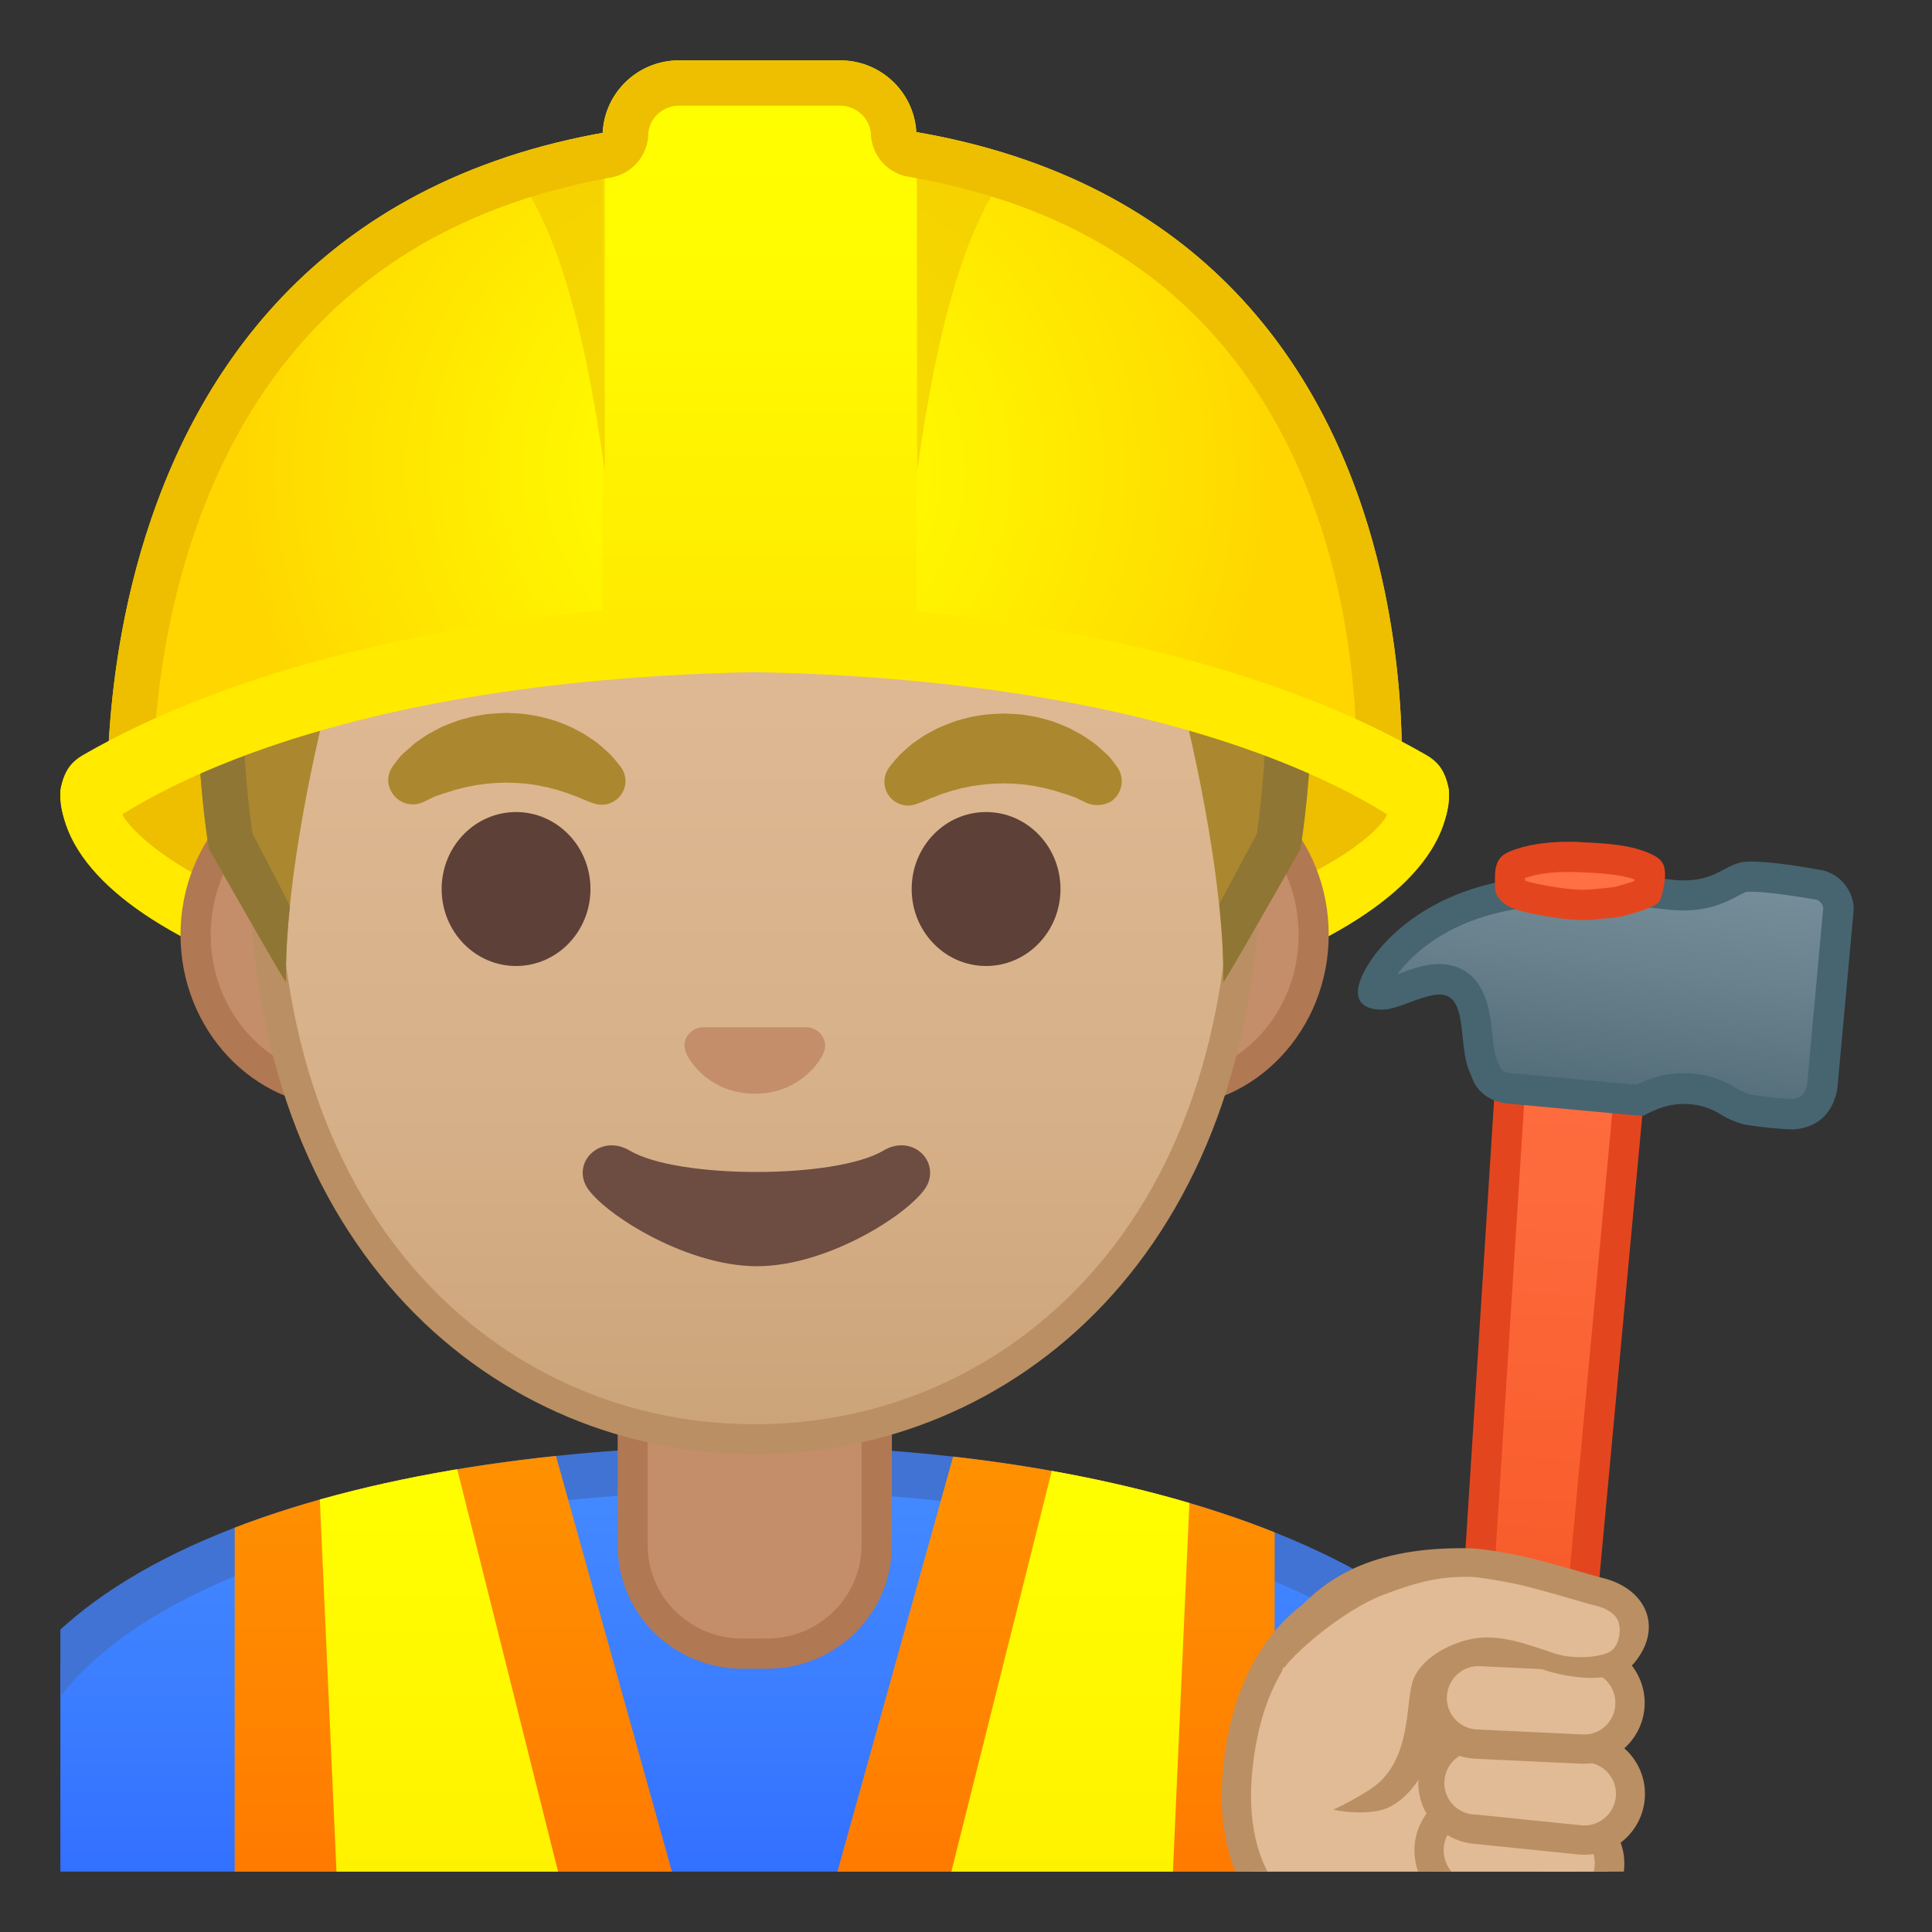 <svg viewBox="0 0 128 128" xmlns="http://www.w3.org/2000/svg" xmlns:xlink="http://www.w3.org/1999/xlink" width="512px" height="512px"><rect x="0" y="0" width="128" height="128" fill="#333333" stroke="none"/><defs><path id="a" d="M4 4h120v120H4z"/></defs><clipPath id="b"><use xlink:href="#a"/></clipPath><g clip-path="url(#b)"><linearGradient id="c" x1="50" x2="50" y1="97.281" y2="136.1" gradientUnits="userSpaceOnUse"><stop stop-color="#448AFF" offset=".003"/><stop stop-color="#3B7DFF" offset=".404"/><stop stop-color="#2962FF" offset="1"/></linearGradient><path d="M-.5 136.1v-15.26c0-16.23 25.36-23.53 50.5-23.56h.13c25.03 0 50.36 8.09 50.36 23.56v15.26H-.5z" fill="url(#c)"/><path d="M50.13 98.78c12.9 0 25.42 2.19 34.36 6 6.62 2.83 14.51 7.91 14.51 16.05v13.76H1v-13.76c0-15.2 24.61-22.03 49-22.06l.13.01m0-3H50c-25.49.03-52 7.28-52 25.06v16.76h104v-16.76c0-16.76-26.26-25.06-51.87-25.06z" fill="#4073D4"/></g><g clip-path="url(#b)"><path d="M49.17 109.56c-4 0-7.26-3.22-7.26-7.17v-8.98h16.16v8.98c0 3.95-3.26 7.17-7.26 7.17h-1.64z" fill="#C48E6A"/><path d="M57.08 94.41v7.98c0 3.4-2.81 6.17-6.26 6.17h-1.65c-3.45 0-6.26-2.77-6.26-6.17v-7.98h14.17m2-2H40.92v9.98c0 4.51 3.7 8.17 8.26 8.17h1.65c4.56 0 8.26-3.66 8.26-8.17v-9.98h-.01z" fill="#B07853"/></g><g clip-path="url(#b)"><defs><path id="d" d="M-2 120.84v16.76h104v-16.76c0-16.79-26.35-25.09-52-25.06-25.49.03-52 7.28-52 25.06z"/></defs><clipPath id="e"><use xlink:href="#d"/></clipPath><g clip-path="url(#e)"><linearGradient id="f" x1="31.928" x2="31.928" y1="95.94" y2="136.89" gradientUnits="userSpaceOnUse"><stop stop-color="#FF9100" offset=".003"/><stop stop-color="#FF8400" offset=".44"/><stop stop-color="#FF6D00" offset="1"/></linearGradient><path d="M15.55 100.57v37.03h32.76L36.18 94.11c-7.72 1.24-14.88 3.35-20.63 6.46z" fill="url(#f)"/><linearGradient id="g" x1="30.757" x2="30.757" y1="96.019" y2="137.59" gradientUnits="userSpaceOnUse"><stop stop-color="#ff0" offset=".003"/><stop stop-color="#FFF200" offset=".678"/><stop stop-color="#FFEA00" offset="1"/></linearGradient><path d="M21.13 98.03l1.77 39.57h17.48L29.8 95.38a67.63 67.63 0 0 0-8.67 2.65z" fill="url(#g)"/><linearGradient id="h" x1="-233.83" x2="-233.83" y1="95.94" y2="136.89" gradientTransform="matrix(-1 0 0 1 -165.76 0)" gradientUnits="userSpaceOnUse"><stop stop-color="#FF9100" offset=".003"/><stop stop-color="#FF8400" offset=".44"/><stop stop-color="#FF6D00" offset="1"/></linearGradient><path d="M84.45 100.57v37.03H51.69l12.12-43.48c7.73 1.23 14.89 3.34 20.64 6.45z" fill="url(#h)"/><linearGradient id="i" x1="-235" x2="-235" y1="96.019" y2="137.59" gradientTransform="matrix(-1 0 0 1 -165.76 0)" gradientUnits="userSpaceOnUse"><stop stop-color="#ff0" offset=".003"/><stop stop-color="#FFF200" offset=".678"/><stop stop-color="#FFEA00" offset="1"/></linearGradient><path d="M78.87 98.03L77.1 137.6H59.62L70.2 95.38c3.05.72 5.96 1.61 8.67 2.65z" fill="url(#i)"/></g></g><path d="M4 52.5c0 9.34 20.59 16.92 46 16.92s46-7.57 46-16.92-92-9.35-92 0z" clip-path="url(#b)" fill="#FFEA00"/><path d="M91.38 52.49c-8.12-5.32-19.54-9.71-41.38-9.72-21.85.01-33.27 4.4-41.38 9.72-.62.41-.78 1.21-.32 1.8 4.45 5.83 23.46 11.57 41.7 11.59 18.24-.02 38-6.62 41.71-11.58.44-.6.3-1.4-.33-1.81z" clip-path="url(#b)" fill="#EDBF00"/><path clip-path="url(#b)" fill="none" d="M11 20.08h78v84H11z"/><g clip-path="url(#b)"><defs><path id="j" d="M8 32.04h84v76H8z"/></defs><clipPath id="k"><use xlink:href="#j"/></clipPath><g clip-path="url(#k)"><path d="M22.67 72.34c-5.36 0-9.71-4.67-9.71-10.41s4.36-10.41 9.71-10.41h54.65c5.36 0 9.71 4.67 9.71 10.41s-4.36 10.41-9.71 10.41H22.67z" fill="#C48E6A"/><path d="M77.33 52.52c4.8 0 8.71 4.22 8.71 9.41s-3.91 9.41-8.71 9.41H22.67c-4.8 0-8.71-4.22-8.71-9.41s3.91-9.41 8.71-9.41h54.66m0-2H22.67c-5.89 0-10.71 5.14-10.71 11.41 0 6.28 4.82 11.41 10.71 11.41h54.65c5.89 0 10.71-5.14 10.71-11.41.01-6.28-4.81-11.41-10.7-11.41z" fill="#B07853"/><linearGradient id="l" x1="50" x2="50" y1="94.676" y2="12.91" gradientUnits="userSpaceOnUse"><stop stop-color="#CCA47A" offset="0"/><stop stop-color="#D6B088" offset=".257"/><stop stop-color="#DEB892" offset=".589"/><stop stop-color="#E0BB95" offset="1"/></linearGradient><path d="M50 95.36c-15.66 0-32.52-12.14-32.52-38.81 0-12.38 3.56-23.79 10.02-32.13 6.04-7.8 14.25-12.27 22.5-12.27s16.45 4.47 22.5 12.27c6.46 8.34 10.02 19.75 10.02 32.13 0 12.09-3.51 22.19-10.14 29.21-5.86 6.19-13.81 9.6-22.38 9.6z" fill="url(#l)"/><path d="M50 13.15c7.94 0 15.85 4.33 21.71 11.88 6.33 8.16 9.81 19.35 9.81 31.52 0 11.83-3.41 21.7-9.87 28.52-5.67 5.99-13.36 9.29-21.65 9.29s-15.98-3.3-21.65-9.29c-6.46-6.82-9.87-16.69-9.87-28.52 0-12.16 3.49-23.35 9.81-31.52C34.15 17.48 42.06 13.15 50 13.15m0-2c-17.4 0-33.52 18.61-33.52 45.39 0 26.64 16.61 39.81 33.52 39.81s33.52-13.17 33.52-39.81c0-26.78-16.12-45.39-33.52-45.39z" fill="#BA8F63"/><path d="M25.99 50.81s.13-.19.38-.51c.07-.08.12-.16.22-.26.11-.11.23-.22.37-.34s.28-.24.43-.38c.15-.13.31-.23.48-.35.17-.11.34-.24.53-.35.19-.1.4-.21.6-.32.21-.12.43-.21.66-.3s.47-.18.71-.27c.49-.14 1-.29 1.54-.36.53-.1 1.08-.11 1.63-.14.55.03 1.09.03 1.63.14.53.07 1.05.22 1.54.36.24.08.48.17.71.27.23.09.45.18.66.3.21.11.41.22.6.32.19.11.36.24.53.35.17.12.33.22.47.34s.27.24.4.35c.12.11.24.21.34.31s.18.21.26.29c.31.36.46.57.46.57.51.7.35 1.69-.36 2.19-.43.31-.96.37-1.43.21l-.29-.1s-.19-.07-.49-.2c-.08-.03-.15-.07-.25-.11-.1-.03-.19-.07-.3-.11-.21-.08-.44-.17-.7-.25-.13-.04-.26-.09-.4-.13-.14-.03-.28-.07-.43-.11l-.22-.06c-.08-.01-.15-.03-.23-.04-.16-.03-.31-.07-.47-.1-.33-.04-.66-.11-1-.12-.34-.04-.69-.03-1.03-.05-.35.02-.7.01-1.03.05-.34.02-.67.09-1 .12-.16.03-.31.07-.47.1-.08.01-.16.03-.23.04l-.22.06c-.15.04-.29.07-.43.11s-.27.09-.4.13-.25.08-.37.11c-.1.04-.2.07-.29.1l-.27.09c-.1.04-.2.1-.29.14-.36.18-.57.27-.57.27-.83.34-1.77-.05-2.11-.87-.24-.48-.16-1.05.13-1.49z" fill="#AB872F"/><ellipse cx="34.19" cy="58.9" rx="4.93" ry="5.1" fill="#5D4037"/><path d="M72.05 53.22s-.22-.09-.57-.27c-.09-.04-.19-.1-.29-.14-.09-.02-.18-.06-.27-.09s-.19-.07-.29-.1c-.12-.04-.24-.07-.37-.11s-.26-.09-.4-.13-.28-.07-.43-.11l-.22-.06c-.08-.01-.15-.03-.23-.04-.16-.03-.31-.07-.47-.1-.33-.04-.66-.11-1-.12-.34-.04-.69-.03-1.03-.05-.35.02-.7.01-1.03.05-.34.02-.67.09-1 .12-.16.03-.31.07-.47.1-.08.01-.16.03-.23.04l-.22.06c-.15.04-.29.08-.43.11-.14.04-.27.09-.4.13-.26.07-.49.16-.7.25-.11.04-.2.08-.3.11-.09.04-.17.08-.25.11-.3.13-.49.2-.49.2l-.28.1c-.82.29-1.72-.15-2-.97-.17-.5-.08-1.03.21-1.44 0 0 .16-.22.46-.57.08-.09.16-.19.26-.29s.22-.2.34-.31.26-.23.4-.35.31-.22.47-.34c.17-.12.34-.24.53-.35.19-.1.4-.21.6-.32.21-.12.43-.21.66-.3s.46-.18.71-.27c.49-.14 1-.29 1.54-.36.53-.1 1.08-.11 1.63-.14.55.03 1.09.03 1.63.14.53.06 1.05.22 1.54.36.24.08.48.17.71.27.23.09.45.18.66.3.21.11.41.22.6.32.19.11.36.24.53.35.17.12.32.22.48.35.15.13.3.26.43.38s.26.23.37.34c.09.1.15.18.22.26.25.31.38.51.38.51.5.74.31 1.74-.43 2.25-.49.28-1.07.31-1.56.12z" fill="#AB872F"/><ellipse cx="65.33" cy="58.9" rx="4.93" ry="5.1" fill="#5D4037"/><path d="M53.86 68.14c-.11-.04-.21-.07-.32-.08h-7.07c-.11.01-.22.04-.32.08-.64.26-.99.92-.69 1.63s1.71 2.69 4.55 2.69 4.25-1.99 4.55-2.69c.29-.7-.06-1.37-.7-1.63z" fill="#C48E6A"/><path d="M58.53 76.23c-3.19 1.89-13.63 1.89-16.81 0-1.83-1.09-3.7.58-2.94 2.24.75 1.63 6.45 5.42 11.37 5.42s10.55-3.79 11.3-5.42c.75-1.67-1.09-3.33-2.92-2.24z" fill="#6D4C41"/><radialGradient id="m" cx="50.26" cy="4.359" r="48.85" gradientUnits="userSpaceOnUse"><stop stop-color="#BFA055" offset="0"/><stop stop-color="#AB872F" offset="1"/></radialGradient><path d="M50.02 4.12h-.04c-45.43.24-36.13 52.13-36.13 52.13s5.1 8.99 5.1 8.81c-.16-7.25 2.74-20.09 4.8-25.55a6.075 6.075 0 0 1 6.79-3.83c4.45.81 11.55 1.81 19.37 1.81h.16c7.83 0 14.92-1 19.37-1.81 2.9-.53 5.76 1.08 6.79 3.83 2.06 5.47 4.96 18.3 4.8 25.55 0 .18 5.1-8.81 5.1-8.81S95.45 4.36 50.02 4.12z" fill="url(#m)"/><path d="M50.02 4.12h-.04c-45.43.24-36.13 52.13-36.13 52.13s5 8.81 5.1 8.81c-.03-1.48.07-3.2.26-5.03-.12-.29-2.46-4.75-2.48-4.79-.24-1.6-.93-6.98-.55-13.56.41-7.04 2.17-16.96 8.22-24.22 5.67-6.8 14.27-10.28 25.56-10.35H50c11.32.06 19.93 3.54 25.6 10.35 10.81 12.96 8.18 34.33 7.67 37.79-.02.04-2.46 4.58-2.49 4.65.2 1.89.31 3.65.27 5.17.1 0 5.1-8.81 5.1-8.81s9.3-51.9-36.13-52.14z" fill="#8F7635"/></g></g><g clip-path="url(#b)"><radialGradient id="n" cx="50" cy="31.676" r="34.638" gradientTransform="matrix(1 0 0 .981 0 .078)" gradientUnits="userSpaceOnUse"><stop stop-color="#ff0" offset="0"/><stop stop-color="#FFF600" offset=".325"/><stop stop-color="#FFDE00" offset=".854"/><stop stop-color="#FFD600" offset=".998"/></radialGradient><path d="M50.41 7.92C3.66 7.92 7.18 54.35 7.18 54.35s12.21-10.8 43.5-10.8 42.09 9.8 42.09 9.8 4.4-45.43-42.36-45.43z" fill="url(#n)"/><linearGradient id="o" x1="50.321" x2="50.321" y1="4.735" y2="41.773" gradientUnits="userSpaceOnUse"><stop stop-color="#ff0" offset="0"/><stop stop-color="#FFF900" offset=".446"/><stop stop-color="#FFEA00" offset="1"/></linearGradient><path d="M60.72 42.15h-20.8V9.05c0-2.79 2.26-5.05 5.05-5.05h10.7c2.79 0 5.05 2.26 5.05 5.05v33.1z" fill="url(#o)"/><defs><path id="p" d="M50.41 7.92C3.66 7.92 7.18 54.35 7.18 54.35s12.21-10.8 43.5-10.8 42.09 9.8 42.09 9.8 4.4-45.43-42.36-45.43z"/></defs><clipPath id="q"><use xlink:href="#p"/></clipPath><path d="M33.12 10.23l6.95-2.3v23.29c-1.41-10.07-3.43-17.35-6.95-20.99zm34.59 0l-6.95-2.3v23.29c1.41-10.07 3.43-17.35 6.95-20.99z" clip-path="url(#q)" fill="#EDBF00" opacity=".5"/><path d="M55.62 7c1.11 0 2.03.84 2.08 1.91.07 1.4 1.1 2.57 2.49 2.8 13.61 2.34 22.72 9.9 27.07 22.45 1.8 5.19 2.4 10.24 2.56 13.81-6.1-3.12-18.28-7.41-39.14-7.41-21.22 0-34.04 4.85-40.44 8.27.24-3.65.94-8.76 2.82-14.03 4.58-12.85 13.81-20.6 27.42-23.04a3.005 3.005 0 0 0 2.47-2.83C42.98 7.85 43.9 7 45.02 7h10.6m0-3h-10.6c-2.75 0-4.97 2.14-5.08 4.81C4.21 15.2 7.18 54.35 7.18 54.35s12.21-10.8 43.5-10.8 42.09 9.8 42.09 9.8 3.72-38.44-32.08-44.6C60.56 6.11 58.35 4 55.62 4z" fill="#EDBF00"/><path d="M95.53 50.99c-.25-.42-.63-.74-1.07-.99C76.36 39.59 50 39.93 50 39.93S23.64 39.59 5.54 50c-.44.25-.82.57-1.07.99-.53.9-.97 2.61.75 5.08 0 0 10.95-10.85 44.78-11.54 33.82.68 44.78 11.54 44.78 11.54 1.72-2.47 1.28-4.18.75-5.08z" fill="#FFEA00"/></g><g clip-path="url(#b)"><linearGradient id="r" x1="107.11" x2="98.034" y1="70.895" y2="132.86" gradientTransform="rotate(-5.062 -34.442 93.024)" gradientUnits="userSpaceOnUse"><stop stop-color="#FF7043" offset="0"/><stop stop-color="#FD6A3C" offset=".327"/><stop stop-color="#F75928" offset=".811"/><stop stop-color="#F4511E" offset="1"/></linearGradient><path d="M99.69 132.24c-.12 0-.25 0-.38-.01-1.15-.08-2.22-.51-2.74-1.1-.19-.21-.27-.42-.26-.6l3.8-59.59 7.91.52-5.52 59.45c-.04.63-1.21 1.33-2.81 1.33z" fill="url(#r)"/><path d="M101.05 72l5.89.39-5.42 58.35c-.17.17-.78.51-1.83.51-.1 0-.21 0-.31-.01-1.19-.08-1.88-.55-2.05-.76L101.05 72m-1.87-2.13l-3.86 60.58c-.1 1.38 1.67 2.62 3.92 2.77.15.01.3.01.45.01 2.05 0 3.72-.96 3.82-2.24l5.61-60.47-9.94-.65z" fill="#E3461E"/><linearGradient id="s" x1="110.33" x2="105.65" y1="68.876" y2="88.911" gradientTransform="rotate(-5.062 -34.442 93.024)" gradientUnits="userSpaceOnUse"><stop stop-color="#78909C" offset="0"/><stop stop-color="#6A828E" offset=".359"/><stop stop-color="#546E7A" offset=".768"/><stop stop-color="#546E7A" offset="1"/></linearGradient><path d="M118.77 73.81c-.27-.01-1.59-.07-3.04-.31-.62-.19-1-.4-1.3-.58-.85-.52-1.85-.8-2.87-.8-.62 0-1.24.1-1.83.3-.47.16-.87.36-1.11.47l-.81-.07c-.24-.02-.44-.04-.57-.05-.02 0-.05-.01-.07-.01l-7.24-.67c-.63-.06-1.17-.39-1.41-.87-.08-.15-.32-.76-.36-.89-.15-.48-.21-1.12-.28-1.73-.16-1.48-.35-3.33-2.04-3.68-.15-.03-.32-.05-.49-.05-.74 0-1.54.29-2.31.58-.52.19-1.12.41-1.45.43h-.02c-.4 0-.59-.07-.63-.11.01 0-.04-.25.29-.91.19-.38 2.02-3.8 7.33-5.23 1.85-.5 4-.75 6.4-.75 2.29 0 4.24.23 5.29.35.33.04.58.07.72.08.2.01.38.02.56.02 1.56 0 2.45-.47 3.16-.84.33-.17.59-.31.87-.38.02-.01.14-.03.46-.03 1.46 0 4.24.5 4.26.51.62.06.96.39 1.12.58.28.33.42.75.39 1.12L120.73 72c-.2 1.12-.81 1.7-1.96 1.81z" fill="url(#s)"/><path d="M116.02 59.08c1.13 0 3.33.36 4.08.49.06.01.12.02.17.02.17.02.3.14.36.21.14.16.17.33.16.39l-1.06 11.62c-.15.75-.44.93-.99.99-.35-.01-1.5-.07-2.78-.29-.48-.15-.76-.31-1-.46a6.504 6.504 0 0 0-3.4-.95c-.73 0-1.46.12-2.15.36-.39.13-.72.28-.97.4l-.57-.05c-.2-.01-.38-.03-.5-.04-.03-.01-.07-.01-.11-.01l-7.25-.67c-.32-.03-.54-.19-.6-.32s-.26-.62-.3-.74c-.12-.39-.18-.98-.24-1.54-.16-1.52-.43-4.06-2.83-4.55-.22-.05-.45-.07-.69-.07-.91 0-1.8.32-2.66.64-.03.01-.07.03-.11.04.95-1.3 2.96-3.08 6.22-3.96 1.77-.48 3.83-.72 6.14-.72 2.24 0 4.14.23 5.17.35.36.04.62.07.77.08.22.01.43.02.63.02 1.81 0 2.9-.58 3.63-.96.27-.14.48-.25.6-.28.01.01.09 0 .28 0m0-2c-.29 0-.53.02-.7.06-1.14.28-1.76 1.19-3.79 1.19-.16 0-.32-.01-.49-.02-.59-.04-3.03-.43-6.07-.43-2.07 0-4.43.18-6.66.79-4.89 1.32-7.26 4.34-7.96 5.76-1.12 2.25.51 2.46 1.16 2.46h.15c1.03-.05 2.65-1 3.71-1 .1 0 .2.01.29.03 1.46.3 1.03 2.99 1.57 4.73.05.17.32.83.42 1.04.38.76 1.2 1.33 2.21 1.42l7.24.67c.13.01.37.04.65.06l1.07.09c.08 0 .58-.32 1.25-.54.49-.17 1-.25 1.51-.25.82 0 1.64.22 2.35.65.39.24.85.49 1.59.7 1.74.3 3.29.34 3.29.34 1.64-.13 2.63-1.07 2.92-2.72l1.07-11.71c.12-1.23-.88-2.64-2.33-2.78-.01-.02-2.89-.54-4.45-.54z" fill="#476570"/><linearGradient id="t" x1="103.16" x2="92.37" y1="64.782" y2="115.53" gradientTransform="rotate(-4.554 25.458 43.204)" gradientUnits="userSpaceOnUse"><stop stop-color="#FF7043" offset="0"/><stop stop-color="#FD6A3C" offset=".327"/><stop stop-color="#F75928" offset=".811"/><stop stop-color="#F4511E" offset="1"/></linearGradient><path d="M104.68 59.94c-.92-.04-1.86-.17-3.06-.42-.59-.12-1.02-.26-1.28-.42-.19-.11-.27-.25-.27-.29l-.01-.23c-.01-.34-.03-.73.04-.97.05-.16.06-.22.76-.45.83-.27 1.86-.4 3.08-.4.29 0 .57.01.85.02 1.45.07 3.07.15 4.25.71.29.14.29.14.29.49-.01.35-.09.69-.2 1.1-.06.03-.16.07-.24.11l-.16.07c-.23.1-.48.17-.73.24-.18.05-.35.1-.52.16-.3.1-.67.13-1.07.17l-.26.02c-.48.05-.86.09-1.25.09h-.22z" fill="url(#t)"/><path d="M103.94 57.77c.27 0 .54.01.83.02 1.2.06 2.53.12 3.53.48-.01.03-.01.07-.02.1-.14.06-.35.12-.56.18-.19.05-.38.11-.56.17-.19.06-.52.09-.84.12l-.29.03-.1.01c-.39.04-.72.07-1.04.07h-.18c-.86-.04-1.75-.16-2.9-.4-.38-.08-.62-.15-.77-.21v-.17c.04-.01.08-.03.13-.04.73-.25 1.66-.36 2.77-.36m0-2c-1.16 0-2.35.12-3.38.45-.78.25-1.22.45-1.42 1.12-.14.47-.09 1.03-.08 1.51.01.44.33.86.76 1.12.45.26 1.06.43 1.58.54 1.07.22 2.11.39 3.22.44.09 0 .18.01.27.01.45 0 .89-.05 1.34-.1.51-.05 1.06-.07 1.55-.23.43-.14.93-.25 1.34-.43.52-.23.82-.31.95-.8.12-.46.23-.89.24-1.37.02-.66-.13-1.07-.86-1.42-1.38-.66-3.12-.74-4.64-.81-.26-.03-.56-.03-.87-.03z" fill="#E3461E"/></g><g clip-path="url(#b)"><path d="M100.82 130.36l-8-.25c-6.96-.71-11.7-4.77-10.79-13.12 1.97-18.12 21.83-12.18 23.64-6.3 2.7 8.8-1.75 19.98-4.85 19.67z" fill="#E0BB95"/><path d="M100.94 131.33c-.06 0-.13 0-.19-.01l-7.97-.25c-4.16-.42-7.38-1.95-9.39-4.43-1.98-2.45-2.77-5.74-2.33-9.76.83-7.61 5.03-12.33 11.52-12.95 5.89-.56 12.83 2.64 14 6.47 2.27 7.38-.28 16.1-2.91 19.3-1.07 1.32-2.04 1.63-2.73 1.63zm-6.93-25.52c-.41 0-.83.02-1.24.06-3.23.31-8.79 2.17-9.78 11.23-.38 3.49.26 6.3 1.91 8.33 1.67 2.07 4.45 3.35 8.01 3.72l7.93.25h.07c.2.02.68-.2 1.27-.92 2.41-2.94 4.55-11.02 2.56-17.5-.76-2.48-5.76-5.17-10.73-5.17z" fill="#BA8F63"/><path d="M93.5 126.56c-.27 1.7.89 3.29 2.59 3.57l4.33.69c1.7.27 3.29-.89 3.57-2.59.27-1.7-.89-3.29-2.59-3.57l-4.33-.69c-1.7-.26-3.3.89-3.57 2.59z" fill="#E0BB95"/><path d="M100.91 131.69c-.21 0-.41-.02-.62-.05l-4.33-.69c-2.15-.34-3.62-2.37-3.28-4.52s2.38-3.62 4.52-3.28l4.33.69c1.04.17 1.96.73 2.58 1.58s.87 1.9.7 2.94a3.958 3.958 0 0 1-3.9 3.33zm-6.58-5c-.2 1.24.65 2.41 1.89 2.61l4.33.69c1.24.2 2.41-.65 2.61-1.89.1-.6-.05-1.2-.41-1.7-.36-.49-.88-.82-1.49-.91l-4.33-.69c-.61-.1-1.21.05-1.7.41-.48.35-.81.88-.9 1.48z" fill="#BA8F63"/><path d="M94.71 122.11c-.26 1.71.91 3.31 2.62 3.58l5.68.87c1.71.26 3.31-.91 3.58-2.62.26-1.71-.91-3.31-2.62-3.58l-5.68-.87c-1.71-.27-3.32.91-3.58 2.62z" fill="#E0BB95"/><path d="M103.5 127.57c-.21 0-.42-.02-.63-.05l-5.68-.87a4.096 4.096 0 0 1-3.43-4.68 4.101 4.101 0 0 1 4.68-3.43l5.69.88c1.08.17 2.04.74 2.69 1.63.65.88.91 1.97.75 3.05a4.083 4.083 0 0 1-1.63 2.68c-.73.51-1.57.79-2.44.79zm-7.83-5.31c-.18 1.18.63 2.29 1.81 2.47l5.68.87a2.155 2.155 0 0 0 2.47-1.81c.09-.57-.05-1.15-.39-1.61-.34-.47-.85-.77-1.42-.86l-5.69-.88c-1.16-.17-2.28.64-2.46 1.82z" fill="#BA8F63"/><path d="M94.97 117.82a3.065 3.065 0 0 0 2.74 3.36l6.95.71a3.065 3.065 0 1 0 .62-6.1l-6.95-.71a3.066 3.066 0 0 0-3.36 2.74z" fill="#E0BB95"/><path d="M104.97 122.88c-.14 0-.28-.01-.42-.02l-6.95-.71a4.033 4.033 0 0 1-3.61-4.42 4.043 4.043 0 0 1 4.42-3.6l6.95.71c2.21.23 3.83 2.21 3.6 4.42a4.033 4.033 0 0 1-1.46 2.72c-.71.58-1.6.9-2.53.9zm-6.96-6.84a2.096 2.096 0 1 0-.21 4.18l6.95.71c.57.06 1.1-.11 1.54-.46a2.098 2.098 0 0 0-1.11-3.71l-6.95-.71c-.07-.01-.15-.01-.22-.01z" fill="#BA8F63"/><path d="M94.89 112.34a3.072 3.072 0 0 0 2.92 3.21l6.98.33c1.69.08 3.13-1.23 3.21-2.92s-1.23-3.13-2.92-3.21l-6.98-.33c-1.69-.07-3.13 1.23-3.21 2.92z" fill="#E0BB95"/><path d="M104.93 116.85h-.19l-6.98-.33c-1.08-.05-2.07-.52-2.79-1.31s-1.1-1.83-1.05-2.91c.11-2.22 2.02-3.95 4.22-3.84l6.98.33c2.22.11 3.94 2 3.84 4.22a4.034 4.034 0 0 1-4.03 3.84zm-9.07-4.46a2.087 2.087 0 0 0 1.99 2.19l6.98.33c1.17.07 2.14-.84 2.19-2s-.84-2.14-2-2.19l-6.98-.33c-1.13-.06-2.12.84-2.18 2z" fill="#BA8F63"/><path d="M105.57 105.48c-.77-.19-3.45-1.06-5.22-1.45-.67-.15-2.45-.48-3.13-.49-2.18-.04-9.12 2.5-10.74 4.1-.79.78-1.27 1.75-1.47 2.75.38-.41-4.29 9.4 5.49 7.62 4.09-.52 3.01-5.45 4.36-6.82 1.03-1.05 2.7-2.6 7.64-.91 1.38.47 3.76.45 4.63-.6 1.52-1.82.68-3.63-1.56-4.2z" fill="#E0BB95"/><path d="M109.09 106.88c-.38-1.13-1.46-1.99-2.96-2.35-.26-.06-.74-.2-1.32-.37-1.17-.34-2.78-.8-4-1.07-.62-.14-2.52-.49-3.38-.51-6.63-.15-9.7 2.08-11.66 4.3-1.29 1.45-.98 4.03-.63 3.54.69-.95 3.8-3.73 6.56-4.78 2.42-.92 3.83-1.2 5.72-1.17.58.01 2.26.31 2.97.46 1.15.25 2.72.71 3.87 1.04.62.18 1.13.33 1.4.39.83.2 1.41.6 1.57 1.1.14.43.13 1.25-.34 1.79-.49.57-2.61.73-3.88.3-1.8-.6-3.74-1.37-5.64-.94-1.44.33-3.14 1.25-3.71 2.6-.56 1.32-.09 4.75-2.2 6.8-.87.84-3.13 1.89-3.13 1.89s2.47.54 3.86-.25c1.96-1.12 2.9-3.62 3.29-5.64.17-.9.14-2.5.42-2.76.87-.86 1.88-2.12 6.41-.61 1.58.52 4.68 1.03 5.95-.45.89-1.06 1.19-2.24.83-3.31z" fill="#BA8F63"/></g></svg>